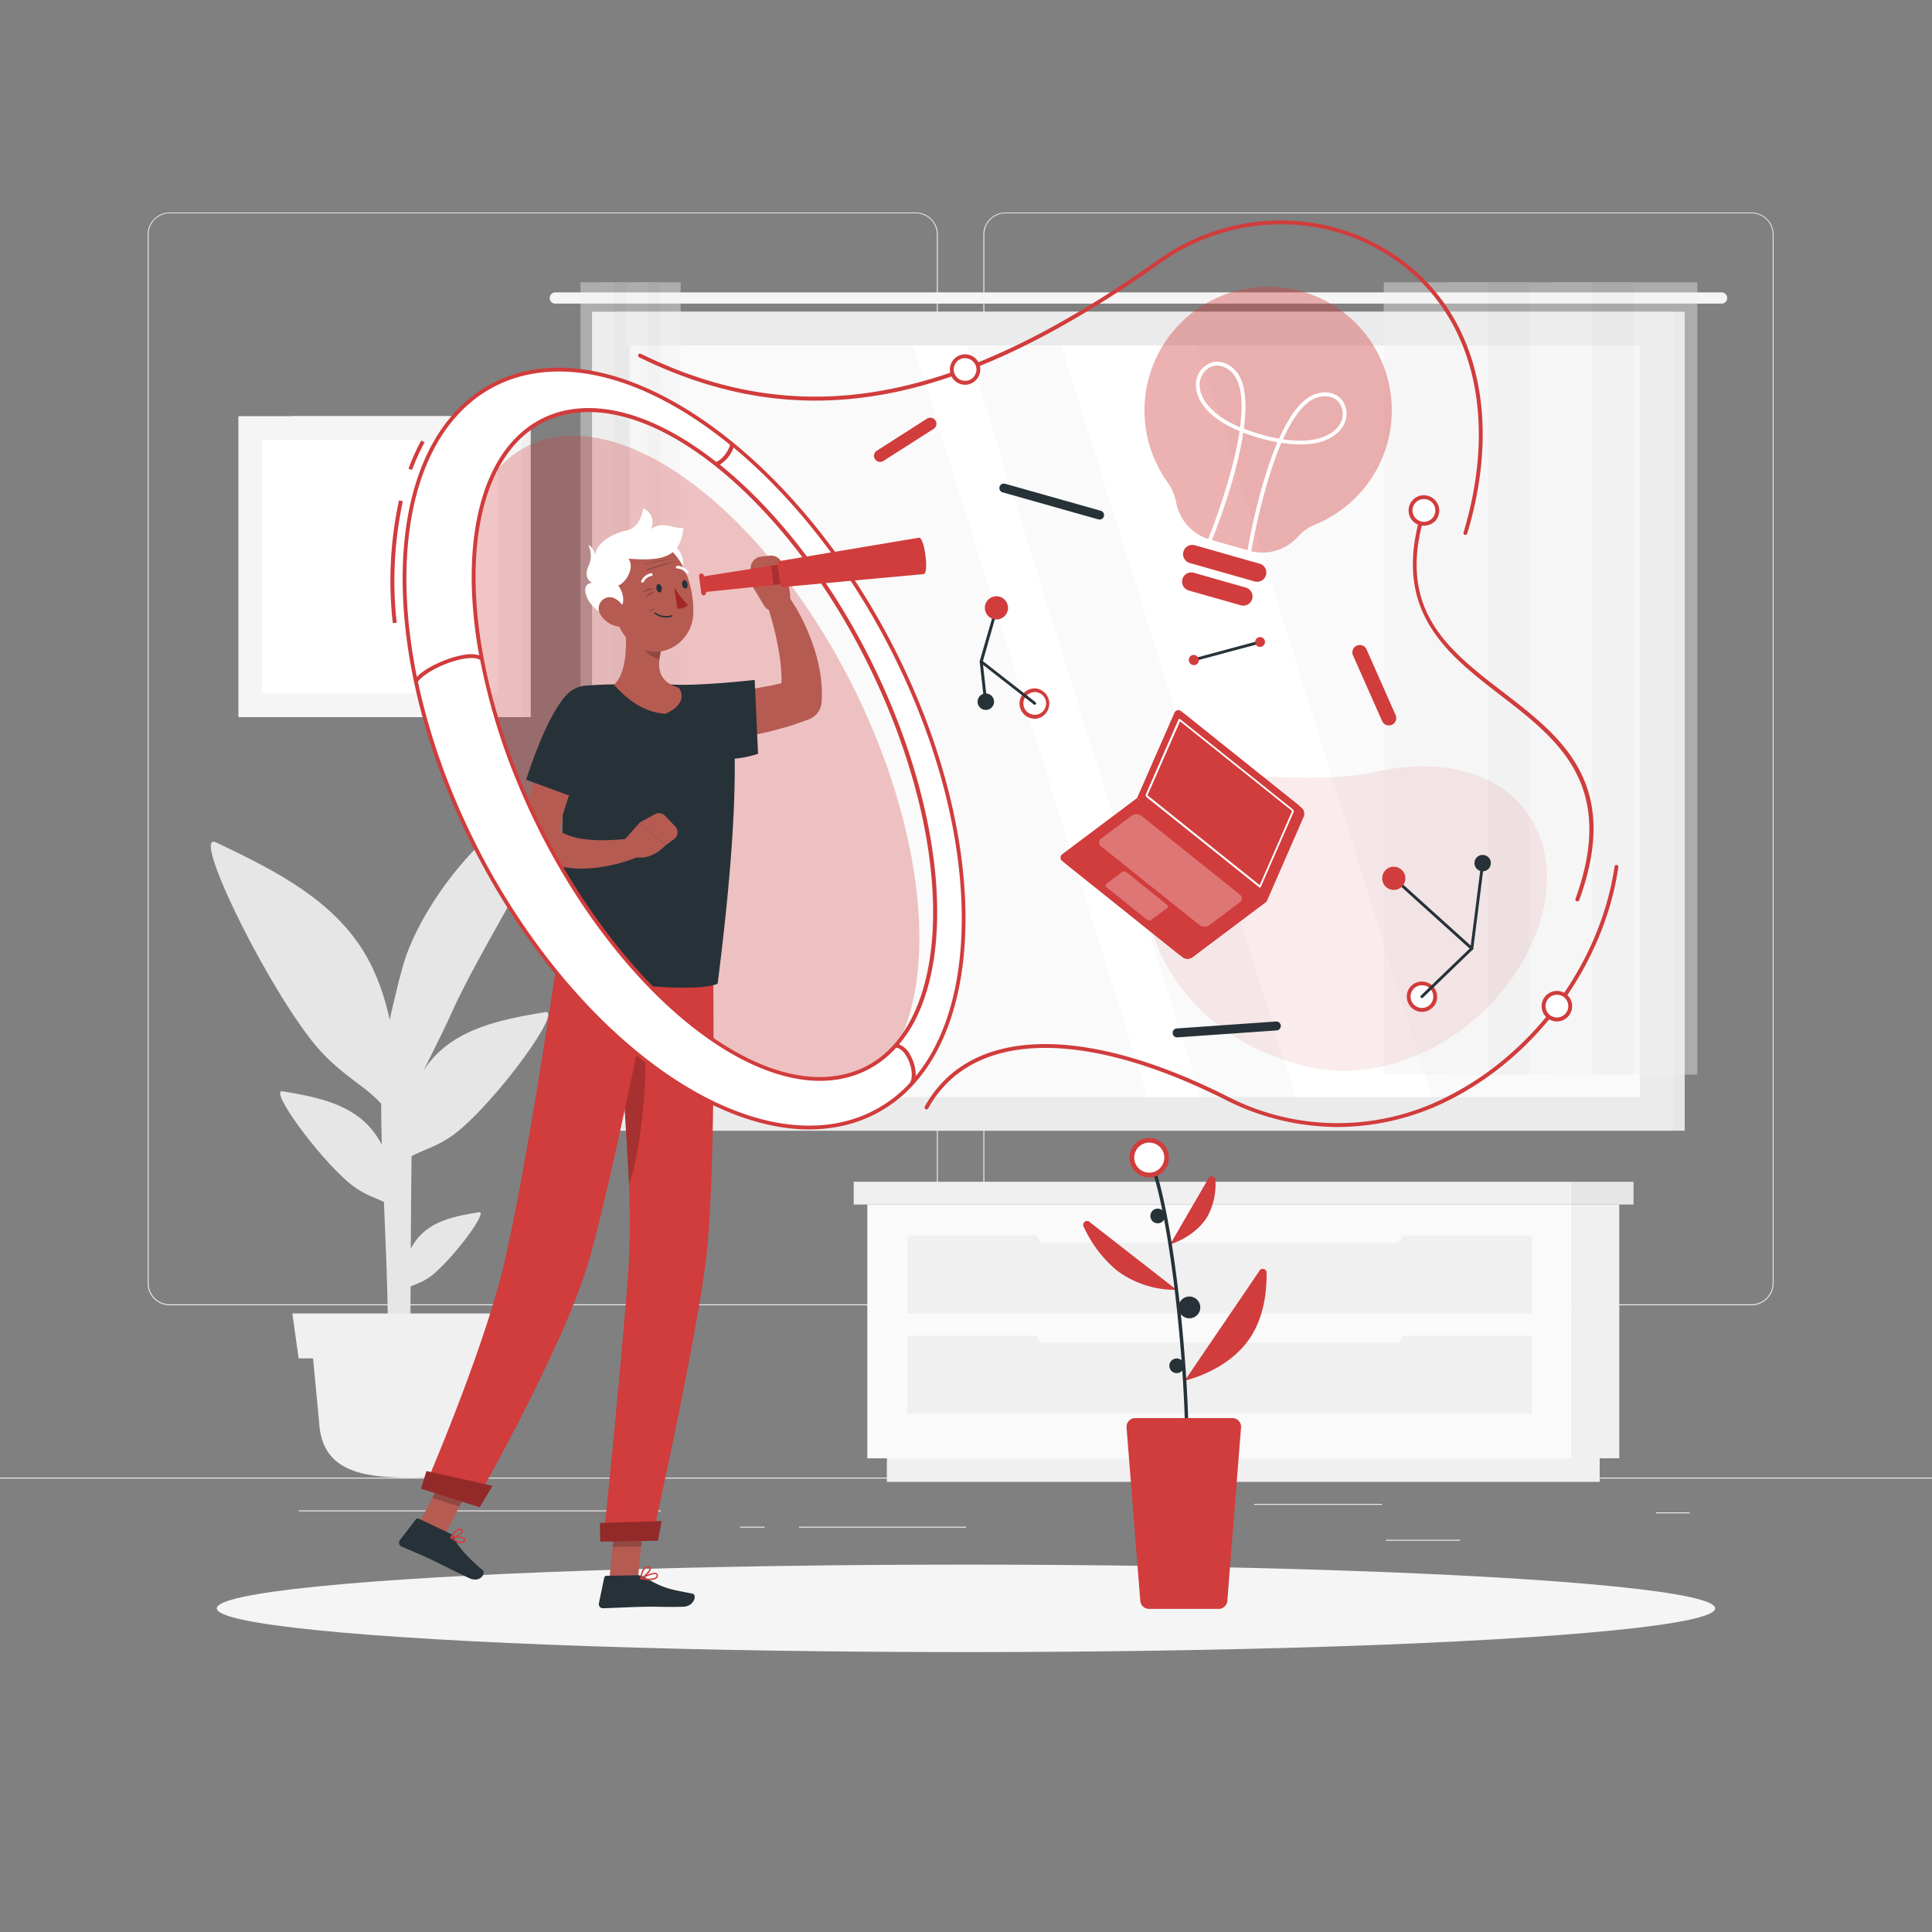 <svg xmlns="http://www.w3.org/2000/svg" viewBox="0 0 500 500"><rect x="0" y="0" width="500" height="500" fill="#808080" stroke="none"/><g id="freepik--background-complete--inject-8"><rect y="382.4" width="500" height="0.25" style="fill:#ebebeb"></rect><rect x="324.56" y="389.21" width="33.12" height="0.25" style="fill:#ebebeb"></rect><rect x="428.57" y="391.4" width="8.69" height="0.25" style="fill:#ebebeb"></rect><rect x="358.68" y="398.49" width="19.19" height="0.25" style="fill:#ebebeb"></rect><rect x="206.81" y="395.11" width="43.19" height="0.25" style="fill:#ebebeb"></rect><rect x="191.57" y="395.11" width="6.33" height="0.25" style="fill:#ebebeb"></rect><rect x="77.31" y="390.89" width="93.68" height="0.25" style="fill:#ebebeb"></rect><path d="M237,337.8H43.91a5.71,5.71,0,0,1-5.7-5.71V60.66A5.71,5.71,0,0,1,43.91,55H237a5.71,5.71,0,0,1,5.71,5.71V332.09A5.71,5.71,0,0,1,237,337.8ZM43.91,55.2a5.46,5.46,0,0,0-5.45,5.46V332.09a5.46,5.46,0,0,0,5.45,5.46H237a5.47,5.47,0,0,0,5.46-5.46V60.66A5.47,5.47,0,0,0,237,55.2Z" style="fill:#ebebeb"></path><path d="M453.31,337.8H260.21a5.72,5.72,0,0,1-5.71-5.71V60.66A5.72,5.72,0,0,1,260.21,55h193.1A5.71,5.71,0,0,1,459,60.66V332.09A5.71,5.71,0,0,1,453.31,337.8ZM260.21,55.2a5.47,5.47,0,0,0-5.46,5.46V332.09a5.47,5.47,0,0,0,5.46,5.46h193.1a5.47,5.47,0,0,0,5.46-5.46V60.66a5.47,5.47,0,0,0-5.46-5.46Z" style="fill:#ebebeb"></path><rect x="159.44" y="80.68" width="276.56" height="211.94" transform="translate(595.44 373.3) rotate(180)" style="fill:#e6e6e6"></rect><path d="M143.72,75.67H445.49A1.46,1.46,0,0,1,447,77.13h0a1.45,1.45,0,0,1-1.46,1.45H143.72a1.45,1.45,0,0,1-1.46-1.45h0A1.46,1.46,0,0,1,143.72,75.67Z" style="fill:#f5f5f5"></path><rect x="153.21" y="80.68" width="279.87" height="211.94" transform="translate(586.3 373.3) rotate(180)" style="fill:#ebebeb"></rect><rect x="195.9" y="55.43" width="194.51" height="262.44" transform="translate(479.8 -106.5) rotate(90)" style="fill:#fafafa"></rect><polygon points="370.46 283.91 309.92 89.4 274.69 89.4 335.24 283.91 370.46 283.91" style="fill:#fff"></polygon><polygon points="310.68 283.91 250.13 89.4 236.4 89.4 296.94 283.91 310.68 283.91" style="fill:#fff"></polygon><rect x="65.23" y="186.1" width="194.51" height="1.11" transform="translate(349.13 24.17) rotate(90)" style="fill:#e6e6e6"></rect><g style="opacity:0.4"><rect x="412.22" y="73.06" width="27.05" height="205.05" transform="translate(851.49 351.17) rotate(180)" style="fill:#f0f0f0"></rect><rect x="401.68" y="73.06" width="21.08" height="205.05" transform="translate(824.44 351.17) rotate(180)" style="fill:#e6e6e6"></rect><rect x="385.16" y="73.06" width="27.05" height="205.05" transform="translate(797.38 351.17) rotate(180)" style="fill:#f0f0f0"></rect><rect x="374.63" y="73.06" width="21.08" height="205.05" transform="translate(770.33 351.17) rotate(180)" style="fill:#e6e6e6"></rect><rect x="358.11" y="73.06" width="27.05" height="205.05" transform="translate(743.28 351.17) rotate(180)" style="fill:#f0f0f0"></rect></g><g style="opacity:0.4"><rect x="167.51" y="73.07" width="8.64" height="205.05" transform="translate(343.67 351.18) rotate(180)" style="fill:#f0f0f0"></rect><rect x="164.14" y="73.07" width="6.73" height="205.05" transform="translate(335.02 351.18) rotate(180)" style="fill:#e6e6e6"></rect><rect x="158.87" y="73.07" width="8.64" height="205.05" transform="translate(326.38 351.18) rotate(180)" style="fill:#f0f0f0"></rect><rect x="155.5" y="73.07" width="6.73" height="205.05" transform="translate(317.74 351.18) rotate(180)" style="fill:#e6e6e6"></rect><rect x="150.22" y="73.07" width="8.64" height="205.05" transform="translate(309.09 351.18) rotate(180)" style="fill:#f0f0f0"></rect></g><rect x="75.38" y="107.71" width="61.96" height="77.89" transform="translate(212.73 293.31) rotate(180)" style="fill:#f0f0f0"></rect><rect x="61.7" y="107.71" width="73.27" height="77.89" transform="translate(196.67 293.31) rotate(180)" style="fill:#f5f5f5"></rect><rect x="65.53" y="116.16" width="65.61" height="60.99" transform="translate(-48.32 244.99) rotate(-90)" style="fill:#fff"></rect><rect x="406.82" y="311.73" width="12.25" height="65.68" transform="translate(825.89 689.13) rotate(180)" style="fill:#f0f0f0"></rect><rect x="229.53" y="377.41" width="184.48" height="6.1" transform="translate(643.53 760.91) rotate(180)" style="fill:#f0f0f0"></rect><rect x="224.46" y="311.73" width="182.35" height="65.68" style="fill:#fafafa"></rect><rect x="234.84" y="319.72" width="161.61" height="20.21" style="fill:#f0f0f0"></rect><rect x="234.84" y="345.68" width="161.61" height="20.21" style="fill:#f0f0f0"></rect><rect x="268.37" y="317.21" width="94.54" height="4.33" rx="1.84" transform="translate(631.28 638.75) rotate(180)" style="fill:#fafafa"></rect><rect x="268.37" y="343.18" width="94.54" height="4.33" rx="1.84" transform="translate(631.28 690.68) rotate(180)" style="fill:#fafafa"></rect><rect x="220.95" y="305.84" width="185.87" height="5.89" transform="translate(627.76 617.57) rotate(180)" style="fill:#f0f0f0"></rect><rect x="406.82" y="305.84" width="15.94" height="5.89" style="fill:#e6e6e6"></rect><path d="M100.27,352.56h5.94c0-5.31,0-32.43.42-63.3.36-28.61,1-40.07,1.58-44.45l-4.77,8.32c-1.66,6.51-4.42,17.64-4.66,24.48C98,299.13,101,330,100.27,352.56Z" style="fill:#e6e6e6"></path><path d="M95.76,249.19C87.85,233.72,72,225.64,55.88,218c-6.34-3,11.46,34,24.41,50.83,10,13,19.77,12.75,22.69,25.63C103.54,279.54,102.58,262.53,95.76,249.19Z" style="fill:#e6e6e6"></path><path d="M110.79,275.37c7-9.15,18.56-11.49,30.3-13.44,4.6-.76-11.41,21.36-22,30.38-8.2,7-14.73,4.78-18.09,13.16C102.27,294.92,104.75,283.25,110.79,275.37Z" style="fill:#e6e6e6"></path><path d="M96.66,292.86c-5.45-7.11-14.42-8.93-23.54-10.44C69.54,281.83,82,299,90.19,306c6.37,5.45,11.44,3.72,14,10.23C103.29,308.05,101.36,299,96.66,292.86Z" style="fill:#e6e6e6"></path><path d="M107.88,320.72c3.76-4.8,9.88-6,16.1-7,2.44-.38-6.14,11.24-11.77,16-4.37,3.66-7.81,2.45-9.63,6.87C103.28,331,104.65,324.86,107.88,320.72Z" style="fill:#e6e6e6"></path><path d="M104.34,249.77C108.72,234.6,126,211,143.79,206.08c7-1.9-18.11,36.49-26.71,55.59-6.69,14.88-13,23.91-13.87,34.57C98.77,282.84,100,264.94,104.34,249.77Z" style="fill:#e6e6e6"></path><path d="M105.82,382.4h0c-12.32,0-22.5-1.83-23.21-14.12l-2-21h50.51l-2,21C128.31,380.57,118.13,382.4,105.82,382.4Z" style="fill:#f0f0f0"></path><polygon points="134.34 351.55 77.29 351.55 75.66 339.92 135.97 339.92 134.34 351.55" style="fill:#f0f0f0"></polygon></g><g id="freepik--Shadow--inject-8"><ellipse id="freepik--path--inject-8" cx="250" cy="416.24" rx="193.89" ry="11.32" style="fill:#f5f5f5"></ellipse></g><g id="freepik--Graphics--inject-8"><path d="M379.24,138.43a.34.34,0,0,1-.14,0,.5.5,0,0,1-.34-.62c8.95-29.81,2.52-56-17.2-70.19-18.08-12.95-42.74-12.75-61.37.52-52.71,37.53-93,44.8-134.76,24.33a.5.5,0,1,1,.44-.9c41.38,20.29,81.37,13,133.74-24.25,19-13.51,44.11-13.71,62.53-.51,20.09,14.4,26.66,41,17.58,71.29A.5.5,0,0,1,379.24,138.43Z" style="fill:#D13C3C"></path><path d="M346.15,291.67a64.5,64.5,0,0,1-29.06-7.07c-37-18.63-65.78-17.79-76.87,2.24a.5.5,0,0,1-.68.2.51.51,0,0,1-.2-.68c11.39-20.56,40.62-21.55,78.2-2.66a62.27,62.27,0,0,0,58.06-.43c22.09-11.49,38.67-34.66,42.24-59a.5.5,0,0,1,.57-.42.51.51,0,0,1,.42.57c-3.62,24.68-20.41,48.13-42.77,59.76A64.54,64.54,0,0,1,346.15,291.67Z" style="fill:#D13C3C"></path><path d="M408.2,233.25l-.17,0a.5.5,0,0,1-.3-.64c10.73-29.49-4.58-41.27-19.39-52.67-14-10.8-28.55-22-20.28-47.94a.49.49,0,0,1,.63-.32.49.49,0,0,1,.32.62C361,157.58,374.55,168,389,179.12c15.09,11.61,30.7,23.62,19.72,53.8A.48.48,0,0,1,408.2,233.25Z" style="fill:#D13C3C"></path><path d="M398.73,238.06c-7.31,24.85-35.19,43.89-60.41,38-30.58-7.19-46.7-33.25-41.28-58.58s33.65-12.32,59-17.75C388.56,192.72,406,213.2,398.73,238.06Z" style="fill:#D13C3C;opacity:0.1"></path><path d="M253.19,95.26a3.45,3.45,0,1,1-3.81-3A3.45,3.45,0,0,1,253.19,95.26Z" style="fill:#fff"></path><path d="M249.76,99.58a3.94,3.94,0,1,1,3.92-4.38h0a4,4,0,0,1-3.48,4.36A3.31,3.31,0,0,1,249.76,99.58Zm0-6.89-.32,0a2.94,2.94,0,1,0,3.25,2.6h0A3,3,0,0,0,249.76,92.69Z" style="fill:#D13C3C"></path><path d="M372,131.74a3.45,3.45,0,1,1-3.8-3A3.45,3.45,0,0,1,372,131.74Z" style="fill:#fff"></path><path d="M368.53,136.07a3.95,3.95,0,1,1,2.47-7,4,4,0,0,1,1.46,2.65h0a4,4,0,0,1-.84,2.9A3.91,3.91,0,0,1,369,136,3.25,3.25,0,0,1,368.53,136.07Zm0-6.89a1.83,1.83,0,0,0-.33,0,2.9,2.9,0,0,0-2,1.08,2.94,2.94,0,0,0-.63,2.17,3,3,0,0,0,3.25,2.6,3,3,0,0,0,2-1.09,2.9,2.9,0,0,0,.62-2.16h0a2.92,2.92,0,0,0-2.92-2.62Z" style="fill:#D13C3C"></path><path d="M406.35,260a3.44,3.44,0,1,1-3.8-3A3.45,3.45,0,0,1,406.35,260Z" style="fill:#fff"></path><path d="M402.92,264.35a3.95,3.95,0,1,1,3.93-4.38h0a3.94,3.94,0,0,1-3.49,4.35A3.15,3.15,0,0,1,402.92,264.35Zm0-6.89a1.94,1.94,0,0,0-.33,0,2.94,2.94,0,1,0,3.26,2.6h0a3,3,0,0,0-1.09-2A2.94,2.94,0,0,0,402.93,257.46Z" style="fill:#D13C3C"></path><path d="M371.07,259.52a3.44,3.44,0,1,1-1.45-4.65A3.42,3.42,0,0,1,371.07,259.52Z" style="fill:#fff"></path><path d="M368,261.87a4,4,0,0,1-1.83-.45,4,4,0,0,1-1.66-5.33,3.95,3.95,0,0,1,7,3.66h0A4,4,0,0,1,368,261.87Zm0-6.89a2.94,2.94,0,1,0,2.6,4.31h0a3,3,0,0,0-1.24-4A3,3,0,0,0,368,255Z" style="fill:#D13C3C"></path><path d="M380.91,245.87a.39.39,0,0,1-.25-.1l-20.18-18.22a.38.38,0,0,1,.5-.56l19.65,17.74,2.71-21.41a.37.37,0,0,1,.42-.32.37.37,0,0,1,.32.42l-2.8,22.12a.36.36,0,0,1-.24.3A.28.28,0,0,1,380.91,245.87Z" style="fill:#263238"></path><path d="M368,258.3a.37.37,0,0,1-.27-.12.38.38,0,0,1,0-.53l12.89-12.43a.38.38,0,0,1,.53,0,.37.37,0,0,1,0,.53l-12.89,12.43A.36.36,0,0,1,368,258.3Z" style="fill:#263238"></path><path d="M363.39,228.66a3,3,0,1,1-1.27-4A3,3,0,0,1,363.39,228.66Z" style="fill:#D13C3C"></path><path d="M385.59,224.35a2.12,2.12,0,1,1-.9-2.86A2.12,2.12,0,0,1,385.59,224.35Z" style="fill:#263238"></path><path d="M264.35,181.94a3.44,3.44,0,1,1,3.36,3.52A3.43,3.43,0,0,1,264.35,181.94Z" style="fill:#fff"></path><path d="M267.79,186h-.1a3.93,3.93,0,0,1-3.84-4,3.94,3.94,0,0,1,4-3.85,3.95,3.95,0,0,1-.1,7.89Zm0-6.89a2.94,2.94,0,0,0-2.94,2.87,2.94,2.94,0,0,0,2.87,3,2.84,2.84,0,0,0,2.1-.81,2.94,2.94,0,0,0-2-5.07Z" style="fill:#D13C3C"></path><path d="M255.08,182a.38.38,0,0,1-.38-.33l-1.15-10.4a.38.38,0,0,1,0-.15l4-13.9A.37.37,0,0,1,258,157a.38.38,0,0,1,.26.47l-3.94,13.83,1.15,10.32a.39.39,0,0,1-.33.42Z" style="fill:#263238"></path><path d="M267.79,182.4a.4.4,0,0,1-.23-.08l-13.87-10.81a.38.38,0,0,1-.06-.53.37.37,0,0,1,.52-.06L268,181.73a.38.38,0,0,1,.07.52A.38.38,0,0,1,267.79,182.4Z" style="fill:#263238"></path><path d="M254.88,157.24a3,3,0,1,1,2.93,3.07A3,3,0,0,1,254.88,157.24Z" style="fill:#D13C3C"></path><path d="M253,181.56a2.13,2.13,0,1,1,2.07,2.17A2.13,2.13,0,0,1,253,181.56Z" style="fill:#263238"></path><path d="M353.67,168.08l7.52,17a1.9,1.9,0,0,1-1,2.51h0a1.92,1.92,0,0,1-2.51-1l-7.53-17a1.92,1.92,0,0,1,1-2.51h0A1.92,1.92,0,0,1,353.67,168.08Z" style="fill:#D13C3C"></path><path d="M304.55,266.16l25.69-1.8a1.16,1.16,0,0,1,1.23,1.08h0a1.16,1.16,0,0,1-1.07,1.23l-25.69,1.8a1.15,1.15,0,0,1-1.23-1.08h0A1.15,1.15,0,0,1,304.55,266.16Z" style="fill:#263238"></path><path d="M260.1,125.19l24.79,7a1.15,1.15,0,0,1,.79,1.43h0a1.16,1.16,0,0,1-1.42.8l-24.79-7a1.15,1.15,0,0,1-.79-1.43h0A1.16,1.16,0,0,1,260.1,125.19Z" style="fill:#263238"></path><path d="M241.61,111l-13,8.3a1.58,1.58,0,0,1-2.17-.48h0a1.58,1.58,0,0,1,.48-2.18l13-8.3a1.59,1.59,0,0,1,2.18.49h0A1.57,1.57,0,0,1,241.61,111Z" style="fill:#D13C3C"></path><path d="M308.93,171.14a.38.38,0,0,1-.36-.27.38.38,0,0,1,.27-.46l17.2-4.63a.38.38,0,0,1,.2.73L309,171.13Z" style="fill:#263238"></path><path d="M325,166.77a1.27,1.27,0,1,1,1.74.48A1.26,1.26,0,0,1,325,166.77Z" style="fill:#D13C3C"></path><path d="M307.82,171.4a1.28,1.28,0,0,1,.49-1.74,1.26,1.26,0,0,1,1.73.48,1.28,1.28,0,1,1-2.22,1.26Z" style="fill:#D13C3C"></path></g><g id="freepik--Device--inject-8"><path d="M337.39,211.38a2.09,2.09,0,0,0-.55-2.35l-30.22-24.19a1.11,1.11,0,0,0-1.79.48l-9.63,22L276,221.75a1.11,1.11,0,0,0-.07,1.86l30.22,24.19a2.07,2.07,0,0,0,2.4,0l19.25-14.46Z" style="fill:#D13C3C"></path><path d="M326.83,232.6l-32.56-26.06,9.64-22a1.1,1.1,0,0,1,1.78-.48l30.23,24.19a2.09,2.09,0,0,1,.54,2.35Z" style="fill:#D13C3C"></path><path d="M326.08,229.73a.22.22,0,0,1-.15-.06l-29.22-23.38h0a.72.72,0,0,1-.16-.75L305,186.19a.28.28,0,0,1,.17-.15.28.28,0,0,1,.22.05l29.21,23.38a.69.69,0,0,1,.16.75l-8.49,19.36a.24.24,0,0,1-.17.14Zm-29-23.82L326,229.08,334.35,210a.34.34,0,0,0,0-.17l-28.95-23.16L297,205.74A.26.26,0,0,0,297,205.91Zm0,0Z" style="fill:#fff"></path><path d="M326.83,232.6l-32.56-26.06L275,221a1.12,1.12,0,0,0-.07,1.86l30.23,24.19a2.06,2.06,0,0,0,2.4,0Z" style="fill:#D13C3C"></path><path d="M285,217l7.81-5.86a2.21,2.21,0,0,1,2.59,0l25.5,20.4a1.21,1.21,0,0,1-.08,2l-7.8,5.86a2.24,2.24,0,0,1-2.6,0l-25.49-20.4A1.23,1.23,0,0,1,285,217Z" style="fill:#fff;opacity:0.3"></path><path d="M286.4,228.71l3.94-3a1,1,0,0,1,1.17,0L302,234.14a.55.55,0,0,1,0,.91L298,238a1,1,0,0,1-1.17,0l-10.47-8.38A.55.55,0,0,1,286.4,228.71Z" style="fill:#fff;opacity:0.3"></path></g><g id="freepik--light-bulb--inject-8"><path d="M359,114.87a32,32,0,1,0-56.88,9.89,12.85,12.85,0,0,1,2.25,5.18h0a12.36,12.36,0,0,0,8.77,9.7l10.19,2.89a12.34,12.34,0,0,0,12.57-3.63h0a12.49,12.49,0,0,1,4.59-3.2A32,32,0,0,0,359,114.87Z" style="fill:#D13C3C;opacity:0.4"></path><path d="M324.65,150.46l-16.74-4.76a2.39,2.39,0,0,1-1.64-2.94h0a2.4,2.4,0,0,1,3-1.64L326,145.88a2.39,2.39,0,0,1,1.64,2.94h0A2.39,2.39,0,0,1,324.65,150.46Z" style="fill:#D13C3C"></path><path d="M321.13,156.65l-13.48-3.83a2.4,2.4,0,0,1-1.64-2.95h0a2.39,2.39,0,0,1,2.94-1.64l13.48,3.84a2.39,2.39,0,0,1,1.64,2.94h0A2.39,2.39,0,0,1,321.13,156.65Z" style="fill:#D13C3C"></path><path d="M323.37,143h-.09a.51.51,0,0,1-.41-.58c.16-1,2.77-16.36,7.73-27.95-1.38-.26-2.87-.61-4.47-1.06s-3.06-.94-4.37-1.45c-1.87,12.46-7.75,26.91-8.12,27.84a.5.5,0,0,1-.93-.38c.09-.23,6.21-15.28,8.09-27.85-9.71-4-11.15-9.24-11.28-11.51A6.08,6.08,0,0,1,313.07,94c2.28-.94,4.81-.18,6.77,2,2.64,3,2.91,8.64,2.07,14.94,1.33.53,2.83,1,4.49,1.51s3.2.82,4.62,1.08c2.6-5.8,5.81-10.48,9.62-11.62,2.83-.85,5.38-.16,6.82,1.83a6.09,6.09,0,0,1-.18,7c-1.31,1.87-5.27,5.53-15.66,3.86-5,11.68-7.72,27.69-7.76,27.94A.49.49,0,0,1,323.37,143Zm8.67-29.3c9.95,1.5,13.49-2.16,14.42-3.48a5.09,5.09,0,0,0,.19-5.89c-1.18-1.64-3.32-2.19-5.73-1.46C337.47,103.93,334.49,108.27,332,113.73ZM315,94.61a4.16,4.16,0,0,0-1.58.31,5.1,5.1,0,0,0-2.94,5.11c.1,1.62,1.18,6.59,10.44,10.54.78-5.93.53-11.18-1.86-13.88A5.55,5.55,0,0,0,315,94.61Z" style="fill:#fff"></path></g><g id="freepik--Character--inject-8"><ellipse cx="178.24" cy="199.33" rx="47.7" ry="93.7" transform="translate(-70.05 100.07) rotate(-26.41)" style="fill:#D13C3C;opacity:0.3"></ellipse><polygon points="157.72 408.66 165.12 408.54 166.82 391.38 159.42 391.49 157.72 408.66" style="fill:#b55b52"></polygon><polygon points="108 395.15 115.05 397.39 123 381.94 115.95 379.7 108 395.15" style="fill:#b55b52"></polygon><polygon points="166.82 391.38 165.94 400.23 158.54 400.35 159.42 391.5 166.82 391.38" style="opacity:0.2"></polygon><polygon points="115.94 379.7 123 381.94 118.9 389.9 111.84 387.67 115.94 379.7" style="opacity:0.2"></polygon><path d="M168.69,398.48l-12.53.19s5-48.67,6.57-71.67a243.65,243.65,0,0,0-.32-27.53c-.75-13.42-1.23-18.79-2.24-35.75-.72-12.1-1.6-19.93-1.6-19.93l25.93,2.13s1,58.71-1.92,81.1C179.52,350.3,168.69,398.48,168.69,398.48Z" style="fill:#D13C3C"></path><path d="M165.7,260.05c3.25,12.08.1,39.11-2.95,46.46-.09-2.3-.21-4.65-.34-7-.75-13.42-1.24-18.79-2.25-35.75,0-.34,0-.67,0-1A18,18,0,0,1,165.7,260.05Z" style="opacity:0.2"></path><path d="M170.51,244.77s-12,60.32-18,81.15c-6.56,22.82-29.83,63.39-29.83,63.39l-12.92-4.09s14.88-34.35,20.37-56.83c6.26-25.62,14.92-85.71,14.92-85.71Z" style="fill:#D13C3C"></path><path d="M116.55,396.9l-8.16-3.84a.65.65,0,0,0-.79.19l-4.11,5.33a1.09,1.09,0,0,0,.42,1.66c2.65,1.18,4.63,1.93,7.94,3.48,2,1,6.76,3.38,9.57,4.7s4.44-1.22,3.45-2.08c-4.41-3.82-6.47-6.26-7.42-8.52A1.79,1.79,0,0,0,116.55,396.9Z" style="fill:#263238"></path><path d="M165.06,407.68l-8.08.13a.64.64,0,0,0-.62.52L155,414.92a1.07,1.07,0,0,0,1.08,1.3c2.92-.09,7.12-.33,10.79-.39,4.28-.06,4.77.11,9.79,0,3,0,3.83-3.13,2.56-3.39-5.81-1.17-7.32-1.23-12.37-4.24A3.51,3.51,0,0,0,165.06,407.68Z" style="fill:#263238"></path><path d="M151.74,177.43a128.15,128.15,0,0,1,27.86,1,12.25,12.25,0,0,1,10.3,11.31c.63,9.75.41,28.91-4.18,64.85-5.7,2.5-30.58.09-42.8-3.75.66-4.11,4.53-37.27,1.69-65A7.7,7.7,0,0,1,151.74,177.43Z" style="fill:#263238"></path><path d="M153.79,190.71l-1.52,3.11q-.75,1.6-1.47,3.24c-1,2.17-1.85,4.36-2.7,6.56s-1.58,4.42-2.25,6.63a65.61,65.61,0,0,0-1.56,6.64l-1-3.41a7.71,7.71,0,0,0,3.31,2.5,18.89,18.89,0,0,0,5.25,1.26,38.74,38.74,0,0,0,6,.17,59.61,59.61,0,0,0,6.18-.56l.15,0a2.49,2.49,0,0,1,1.31,4.76c-1.17.5-2.22.87-3.35,1.23s-2.24.68-3.39.94a37.8,37.8,0,0,1-7.14,1,24.42,24.42,0,0,1-7.74-.86,15.77,15.77,0,0,1-7.58-4.68,4.16,4.16,0,0,1-1-3.16l0-.25a62.61,62.61,0,0,1,1.29-8c.61-2.57,1.32-5.1,2.16-7.56s1.77-4.89,2.8-7.26c.52-1.19,1.05-2.36,1.61-3.53s1.12-2.3,1.81-3.54a5,5,0,0,1,8.88,4.57Z" style="fill:#b55b52"></path><path d="M161.59,217.35l4-4.49,6.55,6s-4.45,4.94-9.17,2.35Z" style="fill:#b55b52"></path><path d="M172.12,211.13l2.63,2.75a2.19,2.19,0,0,1-.3,3.28l-2.33,1.69-6.55-6,3.92-2.14A2.2,2.2,0,0,1,172.12,211.13Z" style="fill:#b55b52"></path><path d="M148.18,178.59c-6,3.68-12,23.21-12,23.21l15.8,5.8a53.5,53.5,0,0,0,6.51-15C160.88,183.55,154.81,174.54,148.18,178.59Z" style="fill:#263238"></path><path d="M182.19,178.89c-.13,0,.18,0,.33,0l.61.05c.44,0,.88.06,1.35.06.93,0,1.9,0,2.87,0,2-.06,4-.28,6-.52,1-.13,2-.28,3-.47s2-.37,3.06-.56l3.08-.68,3.07-.76-3.7,4.5a26.72,26.72,0,0,0,.38-5.47,47.39,47.39,0,0,0-.59-5.94q-.48-3-1.25-6.12c-.49-2-1.11-4.14-1.68-6.07l-.06-.18a3,3,0,0,1,5.31-2.59,48.41,48.41,0,0,1,3.64,6.13,54.07,54.07,0,0,1,2.78,6.58,44.2,44.2,0,0,1,1.84,7.14,32.45,32.45,0,0,1,.39,7.82,5.07,5.07,0,0,1-3.34,4.37l-.36.13-3.34,1.2c-1.13.37-2.26.72-3.41,1a67.65,67.65,0,0,1-7,1.66,56.62,56.62,0,0,1-7.34.87c-1.26,0-2.52.09-3.83,0-.65,0-1.32-.07-2-.14l-1.06-.13c-.4-.06-.65-.09-1.33-.24a6,6,0,0,1,2.54-11.72Z" style="fill:#b55b52"></path><path d="M197.73,156.73l-2.91-4.88,8.5-2.51s1.74,3.92,1,6.61a2.74,2.74,0,0,1-2.32,1.94l-1.52.19A2.81,2.81,0,0,1,197.73,156.73Z" style="fill:#b55b52"></path><path d="M196.9,144.07l2.35-.27a3,3,0,0,1,3.2,2.2l.87,3.34-8.5,2.51-.53-4.49A3,3,0,0,1,196.9,144.07Z" style="fill:#b55b52"></path><path d="M173.09,177.1c7,.61,22.22-1.14,22.22-1.14l.88,19.12a28.58,28.58,0,0,1-16,.5C171.07,193.26,165.36,176.43,173.09,177.1Z" style="fill:#263238"></path><path d="M161.4,158.37c.82,5.46,1.43,15.41-2.52,18.85,2.81,3.05,6.88,7,13.3,7.53,4.07-1.79,5.1-4.36,3.51-6.77-6-1.71-5.61-6.18-4.37-10.33Z" style="fill:#b55b52"></path><path d="M165.45,162.16l5.87,5.48a17.92,17.92,0,0,0-.66,3c-2.28-.43-5.33-3.11-5.47-5.53A7.82,7.82,0,0,1,165.45,162.16Z" style="opacity:0.2"></path><path d="M173.2,140c7.48,5,1.08,13,1.08,13S170.57,146.44,173.2,140Z" style="fill:#fff"></path><path d="M157.45,152.54c1.78,7.12,2.46,11.38,6.78,14.4,6.51,4.55,14.79-.4,15.18-7.91.34-6.76-2.63-17.28-10.21-18.84A10,10,0,0,0,157.45,152.54Z" style="fill:#b55b52"></path><path d="M169.26,152.23a4.11,4.11,0,0,0-3,1A8.1,8.1,0,0,0,169.26,152.23Z" style="opacity:0.2"></path><path d="M169.45,153a3.37,3.37,0,0,0-2.39,1.54A6.68,6.68,0,0,0,169.45,153Z" style="opacity:0.2"></path><path d="M169.65,157.6a1.17,1.17,0,0,0-1.61.88A3.61,3.61,0,0,1,169.65,157.6Z" style="opacity:0.2"></path><path d="M173.89,144.62a42.14,42.14,0,0,0-7.64,1.51C170.54,145.42,173.89,144.62,173.89,144.62Z" style="opacity:0.2"></path><path d="M175.17,145.11s-5.82,1.2-8.38,2.62A74.79,74.79,0,0,0,175.17,145.11Z" style="opacity:0.2"></path><path d="M159.47,157.51c3-.3,1.66-4.89.5-5.93,2.33-1,4.29-4.91,2.66-7,8.63.67,13.56-.25,14.22-8-2.47.5-5.07-2-8.39.33a3.91,3.91,0,0,0-2-5.37s-.54,5-4.33,5.75-7.8,3.41-8.05,6.21c-.9-2.31-1.83-2.46-1.83-2.46a6.29,6.29,0,0,1,0,5.56c-1.42,3.19,1,4.24,1,4.24s-3.1,0-1.15,4.18C153.54,157.94,158.8,161.69,159.47,157.51Z" style="fill:#fff"></path><path d="M155.51,159.23a6.59,6.59,0,0,0,4.12,2.86c2.25.47,3.22-1.58,2.47-3.63-.68-1.84-2.66-4.3-4.86-3.85A2.94,2.94,0,0,0,155.51,159.23Z" style="fill:#b55b52"></path><polygon points="124.15 390.08 108.94 385.26 110.38 380.72 127.47 384.53 124.15 390.08" style="fill:#D13C3C"></polygon><polygon points="124.15 390.08 108.94 385.26 110.38 380.72 127.47 384.53 124.15 390.08" style="opacity:0.3"></polygon><polygon points="170.27 398.74 155.34 398.98 155.26 394.15 171.23 393.64 170.27 398.74" style="fill:#D13C3C"></polygon><polygon points="170.27 398.74 155.34 398.98 155.26 394.15 171.23 393.64 170.27 398.74" style="opacity:0.3"></polygon><path d="M169.87,152.31c.09.59.47,1,.86,1s.63-.58.54-1.17-.47-1-.86-1S169.78,151.72,169.87,152.31Z" style="fill:#263238"></path><path d="M176.54,151.32c.09.59.47,1,.86,1s.63-.58.54-1.17-.47-1-.86-1S176.45,150.73,176.54,151.32Z" style="fill:#263238"></path><path d="M174.47,151.92a21,21,0,0,0,3.57,4.63,3.44,3.44,0,0,1-2.74.95Z" style="fill:#a02724"></path><path d="M173.13,159.77a4.87,4.87,0,0,1-3.77-1,.17.17,0,1,1,.23-.26,4.72,4.72,0,0,0,4.21.72.17.17,0,0,1,.21.12.17.17,0,0,1-.12.22A5.43,5.43,0,0,1,173.13,159.77Z" style="fill:#263238"></path><path d="M166.31,150.76a.33.33,0,0,1-.17,0,.34.34,0,0,1-.16-.47,3.49,3.49,0,0,1,2.54-1.94.36.36,0,0,1,.39.31.36.36,0,0,1-.31.39h0a2.73,2.73,0,0,0-2,1.56A.38.38,0,0,1,166.31,150.76Z" style="fill:#fff"></path><path d="M177.82,148.48a.35.35,0,0,1-.3-.14,2.78,2.78,0,0,0-2.23-1.2.35.35,0,0,1,0-.7,3.48,3.48,0,0,1,2.83,1.48.35.35,0,0,1-.07.49A.37.37,0,0,1,177.82,148.48Z" style="fill:#fff"></path><path d="M118.22,399.11a8.62,8.62,0,0,1-1.64-1.07.16.16,0,0,1-.06-.18.18.18,0,0,1,.15-.13c.31,0,3.1-.35,3.66.38a.55.55,0,0,1,.06.58,1.06,1.06,0,0,1-.72.68A2.25,2.25,0,0,1,118.22,399.11ZM117.14,398a3.56,3.56,0,0,0,2.44,1,.7.7,0,0,0,.48-.47c0-.13,0-.19,0-.23C119.76,398,118.26,397.94,117.14,398Z" style="fill:#D13C3C"></path><path d="M116.61,398.07a.23.23,0,0,1-.07-.07.19.19,0,0,1,0-.18c0-.08,1.11-1.93,2.19-2.21a.94.94,0,0,1,.77.12h0a.59.59,0,0,1,.31.65c-.21.81-2.24,1.65-3.11,1.7Zm2.63-2.08a.63.63,0,0,0-.43,0c-.69.18-1.43,1.2-1.77,1.73.93-.2,2.3-.91,2.43-1.39,0,0,0-.14-.16-.27h0Z" style="fill:#D13C3C"></path><path d="M165.8,408.69a.18.18,0,0,1-.12-.13.2.2,0,0,1,.09-.19c.33-.17,3.29-1.73,4.19-1.24a.54.54,0,0,1,.3.46h0a1,1,0,0,1-.32.86c-.8.73-2.92.47-4.12.25Zm3.93-1.28c-.56-.19-2.16.45-3.33,1,1.64.25,2.86.16,3.31-.25a.67.67,0,0,0,.2-.57.19.19,0,0,0-.11-.18Z" style="fill:#D13C3C"></path><path d="M165.8,408.69l-.05,0a.16.16,0,0,1-.07-.16c0-.08.17-2.08,1.1-2.86a1.3,1.3,0,0,1,1-.32h0c.48,0,.63.28.66.48.15.84-1.59,2.46-2.48,2.88A.15.15,0,0,1,165.8,408.69Zm2.1-3-.18,0h0a.94.94,0,0,0-.71.23,4.1,4.1,0,0,0-.94,2.3c.9-.56,2.08-1.84,2-2.34C168.06,405.84,168.05,405.76,167.9,405.71Zm-.16-.2Z" style="fill:#D13C3C"></path><path d="M101.65,161.26a98.71,98.71,0,0,1,1.61-31.77l1,.23a97.87,97.87,0,0,0-1.59,31.45Zm5-39.62-.93-.34A57.49,57.49,0,0,1,109,114l.89.47A57.57,57.57,0,0,0,106.63,121.64Z" style="fill:#D13C3C"></path><path d="M136.91,96.4c33.28-6.65,78.21,31.54,100.37,85.29s13.15,102.72-20.11,109.36S139,259.51,116.8,205.76,103.65,103,136.91,96.4Zm-2.62,105.87c19.58,47.51,57,81.73,83.46,76.43s32.12-48.1,12.54-95.61-57-81.74-83.47-76.44S114.7,154.75,134.29,202.27ZM107.6,176.4c2.08-3.65,14.39-8.51,17.11-5.8m107,100.07c3.13-.38,6.21,7.16,4.12,9.95M185.3,120.07c2.1-.57,3.94-3.46,4.19-5.15" style="fill:#fff"></path><path d="M209.45,292.3c-32.37,0-72.59-36.57-93.11-86.35-14.28-34.62-16.09-69.31-4.74-90.53,5.67-10.6,14.39-17.35,25.21-19.51h0c33.44-6.68,78.72,31.71,100.93,85.59,14.27,34.63,16.09,69.32,4.73,90.53a42.4,42.4,0,0,1-6.24,8.86l0,0h0a34.67,34.67,0,0,1-18.93,10.62A39.73,39.73,0,0,1,209.45,292.3ZM108.16,176.45a169.29,169.29,0,0,0,9.1,29.12c22,53.45,66.81,91.58,99.81,85a33.75,33.75,0,0,0,18.39-10.31c1-1.53.41-4.69-.81-6.79-.84-1.46-1.85-2.3-2.75-2.3h0a25.47,25.47,0,0,1-14.05,8c-26.69,5.35-64.38-29.09-84-76.73a164.61,164.61,0,0,1-9.57-31.6c-.64-.52-1.93-.67-3.67-.44C116,171,109.76,174.08,108.16,176.45Zm26.59,25.63c19.47,47.22,56.66,81.38,82.91,76.13,7.72-1.54,13.74-6.26,17.9-14,9.62-18,7.42-49-5.74-80.89-19.47-47.23-56.65-81.38-82.9-76.14-7.73,1.54-13.76,6.27-17.92,14C119.39,139.16,121.59,170.15,134.75,202.08Zm97.92,68.2a5.46,5.46,0,0,1,2.85,2.68A10.65,10.65,0,0,1,237,278.5a41.62,41.62,0,0,0,4.61-6.94c11.22-20.95,9.39-55.32-4.77-89.68-11.27-27.34-28.5-50.67-47-66.06a8.5,8.5,0,0,1-3.55,4.42c17.09,13.75,33.59,36.16,44.52,62.66,13.27,32.19,15.45,63.51,5.7,81.74A33.82,33.82,0,0,1,232.67,270.28ZM137,96.89c-10.52,2.1-19,8.67-24.53,19-7.87,14.71-9.32,36-4.58,59.29,2.44-2.6,8.45-5.21,12.55-5.76a7.72,7.72,0,0,1,3.57.18c-3.54-19.6-2.25-37,4.1-48.9,4.25-7.94,10.68-13,18.6-14.55,11.59-2.31,25.26,2.87,38.62,13.38,1.68-.59,3.23-2.91,3.6-4.41C171.46,100.89,152.87,93.72,137,96.89Z" style="fill:#D13C3C"></path><polygon points="182.08 153.25 213.25 150.03 212.51 144.37 181.56 149.25 182.08 153.25" style="fill:#D13C3C"></polygon><polygon points="199.56 146.41 200.21 151.37 213.24 150.03 212.5 144.37 199.56 146.41" style="opacity:0.2"></polygon><path d="M201.89,151.08a1,1,0,0,0,1,.83l36.15-3.34c1.44-.19.21-9.6-1.22-9.41l-35.81,6a1,1,0,0,0-.79,1.07Z" style="fill:#D13C3C"></path><path d="M182.19,154.07h0a.62.62,0,0,0,.54-.69l-.58-4.42a.63.63,0,0,0-.7-.54h0a.63.63,0,0,0-.53.7l.58,4.42A.61.61,0,0,0,182.19,154.07Z" style="fill:#D13C3C"></path></g><g id="freepik--Plant--inject-8"><path d="M312.61,305.21a1,1,0,0,1,1.95.49,17.42,17.42,0,0,1-2,9c-3.16,5.43-9.73,7.36-9.73,7.36Z" style="fill:#D13C3C"></path><path d="M304.51,333.81a25.27,25.27,0,0,1-15.45-5,31.85,31.85,0,0,1-8.51-11.16,1,1,0,0,1,1.58-1.29Z" style="fill:#D13C3C"></path><path d="M323.41,346.4c-5.79,8.52-16.8,10.91-16.8,10.91L325.87,329a1,1,0,0,1,1.91.56C327.85,333.49,327.34,340.61,323.41,346.4Z" style="fill:#D13C3C"></path><path d="M306.37,392.17h-.06a.44.44,0,0,1-.38-.51c3-21.24-2.49-77.9-8.93-91.86a.45.45,0,1,1,.82-.38c6.49,14,12,71,9,92.37A.45.45,0,0,1,306.37,392.17Z" style="fill:#263238"></path><path d="M293.82,367h25.1a2.26,2.26,0,0,1,2.26,2.45l-3.55,44.85a2.26,2.26,0,0,1-2.26,2.08h-18a2.26,2.26,0,0,1-2.26-2.08l-3.56-44.85A2.27,2.27,0,0,1,293.82,367Z" style="fill:#D13C3C"></path><path d="M293.68,302.11a4.5,4.5,0,1,0,1.22-6.24A4.5,4.5,0,0,0,293.68,302.11Z" style="fill:#fff"></path><path d="M297.42,304.7a5.1,5.1,0,1,1,2.84-.87A5.1,5.1,0,0,1,297.42,304.7Zm0-9a3.89,3.89,0,1,0,3.24,1.72A3.91,3.91,0,0,0,297.4,295.71Z" style="fill:#D13C3C"></path><path d="M297.73,314.88a1.9,1.9,0,1,0,1.71-2.08A1.9,1.9,0,0,0,297.73,314.88Z" style="fill:#263238"></path><path d="M302.63,353.47a1.9,1.9,0,1,0,1.9-1.9A1.9,1.9,0,0,0,302.63,353.47Z" style="fill:#263238"></path><path d="M308.22,341.15a2.82,2.82,0,1,0-3.2-2.4A2.83,2.83,0,0,0,308.22,341.15Z" style="fill:#263238"></path></g></svg>